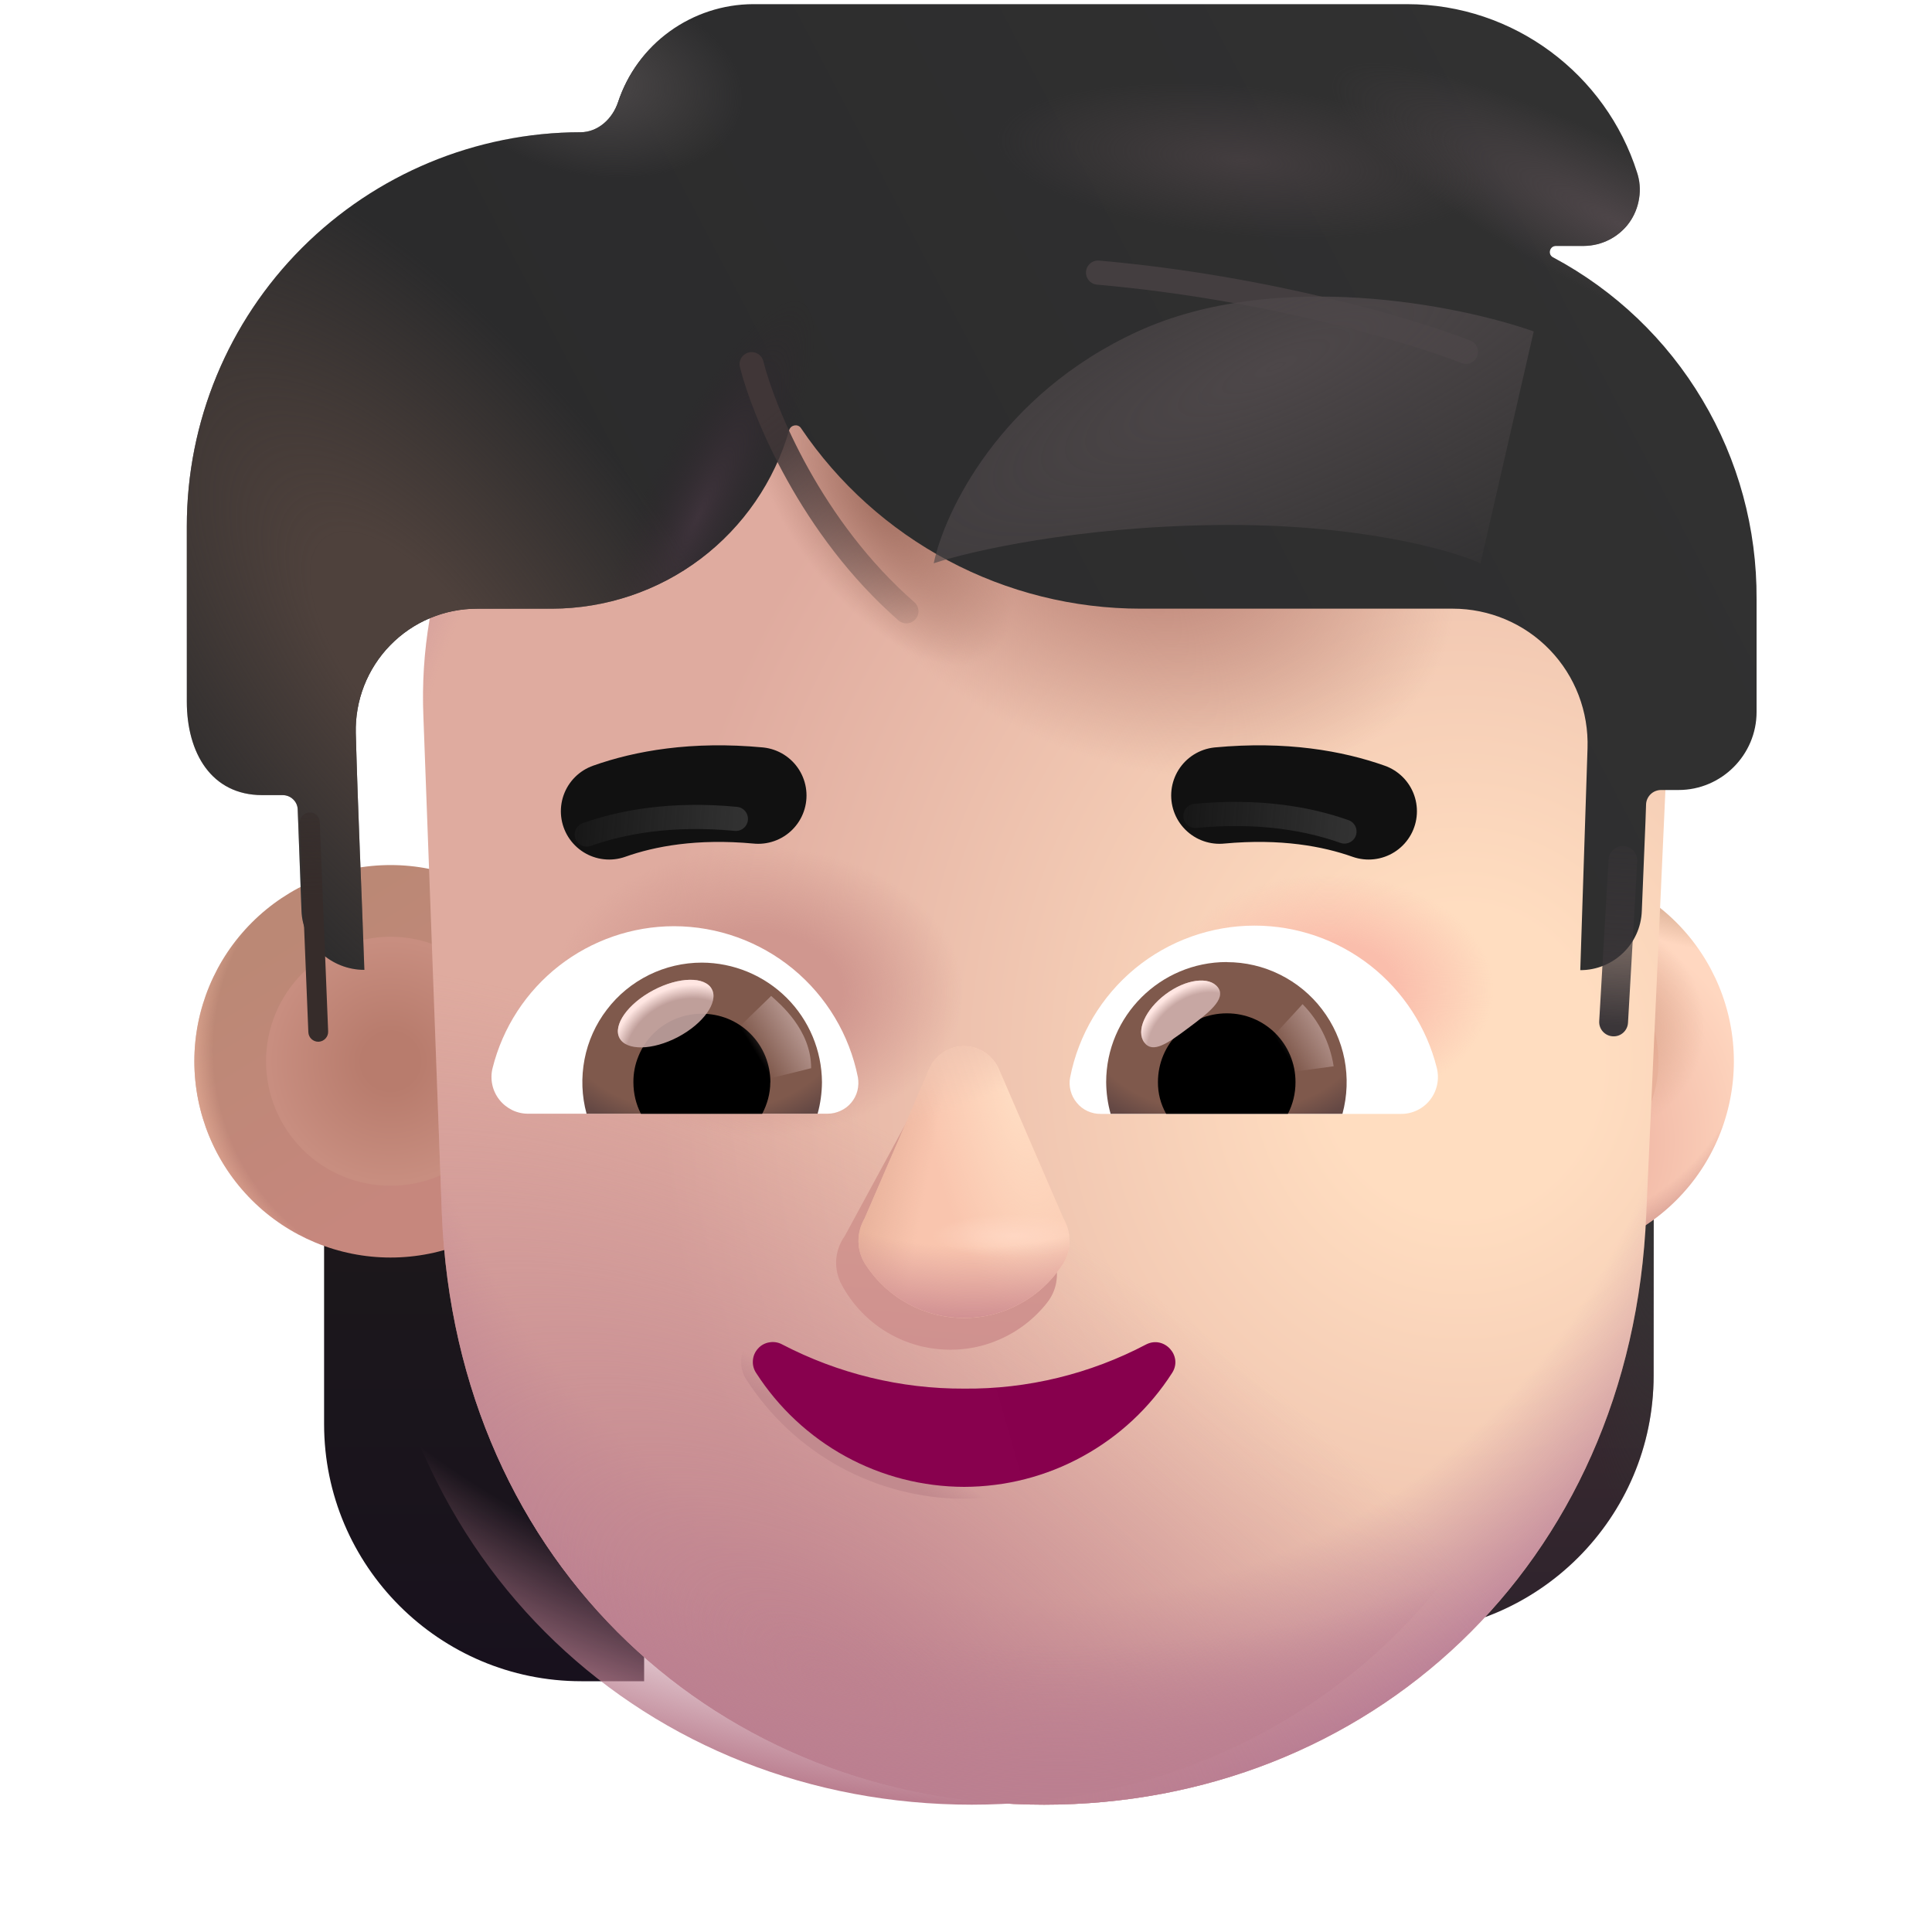 <svg width="20" height="20" viewBox="0 0 20 20" fill="none" xmlns="http://www.w3.org/2000/svg">
<g filter="url(#filter0_i_793_4758)">
<path d="M6.424 17.404H5.768C4.299 17.404 3.105 16.21 3.105 14.742V12.56H6.418V17.404H6.424Z" fill="url(#paint0_linear_793_4758)"/>
</g>
<g filter="url(#filter1_i_793_4758)">
<path d="M13.549 17.404H14.205C15.674 17.404 16.868 16.21 16.868 14.742V12.56H13.555V17.404H13.549Z" fill="url(#paint1_linear_793_4758)"/>
<path d="M13.549 17.404H14.205C15.674 17.404 16.868 16.21 16.868 14.742V12.56H13.555V17.404H13.549Z" fill="url(#paint2_radial_793_4758)"/>
</g>
<path d="M4.043 13.018C4.582 13.018 5.098 12.804 5.479 12.423C5.86 12.042 6.074 11.525 6.074 10.986C6.074 10.448 5.86 9.931 5.479 9.55C5.098 9.169 4.582 8.955 4.043 8.955C3.504 8.955 2.988 9.169 2.607 9.55C2.226 9.931 2.012 10.448 2.012 10.986C2.012 11.525 2.226 12.042 2.607 12.423C2.988 12.804 3.504 13.018 4.043 13.018Z" fill="url(#paint3_linear_793_4758)"/>
<path d="M4.043 13.018C4.582 13.018 5.098 12.804 5.479 12.423C5.86 12.042 6.074 11.525 6.074 10.986C6.074 10.448 5.86 9.931 5.479 9.55C5.098 9.169 4.582 8.955 4.043 8.955C3.504 8.955 2.988 9.169 2.607 9.55C2.226 9.931 2.012 10.448 2.012 10.986C2.012 11.525 2.226 12.042 2.607 12.423C2.988 12.804 3.504 13.018 4.043 13.018Z" fill="url(#paint4_radial_793_4758)"/>
<g filter="url(#filter2_f_793_4758)">
<path d="M4.043 12.275C4.385 12.275 4.713 12.139 4.954 11.897C5.196 11.656 5.332 11.328 5.332 10.986C5.332 10.644 5.196 10.316 4.954 10.075C4.713 9.833 4.385 9.697 4.043 9.697C3.701 9.697 3.373 9.833 3.131 10.075C2.89 10.317 2.754 10.644 2.754 10.986C2.754 11.328 2.89 11.656 3.131 11.898C3.373 12.14 3.701 12.275 4.043 12.275" fill="url(#paint5_radial_793_4758)"/>
</g>
<path d="M15.918 13.018C16.457 13.018 16.973 12.804 17.354 12.423C17.735 12.042 17.949 11.525 17.949 10.986C17.949 10.448 17.735 9.931 17.354 9.55C16.973 9.169 16.457 8.955 15.918 8.955C15.379 8.955 14.863 9.169 14.482 9.55C14.101 9.931 13.887 10.448 13.887 10.986C13.887 11.525 14.101 12.042 14.482 12.423C14.863 12.804 15.379 13.018 15.918 13.018Z" fill="url(#paint6_radial_793_4758)"/>
<path d="M15.918 13.018C16.457 13.018 16.973 12.804 17.354 12.423C17.735 12.042 17.949 11.525 17.949 10.986C17.949 10.448 17.735 9.931 17.354 9.55C16.973 9.169 16.457 8.955 15.918 8.955C15.379 8.955 14.863 9.169 14.482 9.55C14.101 9.931 13.887 10.448 13.887 10.986C13.887 11.525 14.101 12.042 14.482 12.423C14.863 12.804 15.379 13.018 15.918 13.018Z" fill="url(#paint7_radial_793_4758)"/>
<path d="M15.918 13.018C16.457 13.018 16.973 12.804 17.354 12.423C17.735 12.042 17.949 11.525 17.949 10.986C17.949 10.448 17.735 9.931 17.354 9.55C16.973 9.169 16.457 8.955 15.918 8.955C15.379 8.955 14.863 9.169 14.482 9.55C14.101 9.931 13.887 10.448 13.887 10.986C13.887 11.525 14.101 12.042 14.482 12.423C14.863 12.804 15.379 13.018 15.918 13.018Z" fill="url(#paint8_radial_793_4758)"/>
<path d="M15.918 13.018C16.457 13.018 16.973 12.804 17.354 12.423C17.735 12.042 17.949 11.525 17.949 10.986C17.949 10.448 17.735 9.931 17.354 9.55C16.973 9.169 16.457 8.955 15.918 8.955C15.379 8.955 14.863 9.169 14.482 9.55C14.101 9.931 13.887 10.448 13.887 10.986C13.887 11.525 14.101 12.042 14.482 12.423C14.863 12.804 15.379 13.018 15.918 13.018Z" fill="url(#paint9_radial_793_4758)"/>
<g filter="url(#filter3_f_793_4758)">
<path d="M15.918 12.236C16.25 12.236 16.567 12.105 16.802 11.87C17.036 11.636 17.168 11.318 17.168 10.986C17.168 10.655 17.036 10.337 16.802 10.102C16.567 9.868 16.25 9.736 15.918 9.736C15.586 9.736 15.268 9.868 15.034 10.102C14.8 10.337 14.668 10.655 14.668 10.986C14.668 11.318 14.8 11.636 15.034 11.87C15.268 12.105 15.586 12.236 15.918 12.236Z" fill="#E8B19A"/>
<path d="M15.918 12.236C16.25 12.236 16.567 12.105 16.802 11.87C17.036 11.636 17.168 11.318 17.168 10.986C17.168 10.655 17.036 10.337 16.802 10.102C16.567 9.868 16.25 9.736 15.918 9.736C15.586 9.736 15.268 9.868 15.034 10.102C14.8 10.337 14.668 10.655 14.668 10.986C14.668 11.318 14.8 11.636 15.034 11.87C15.268 12.105 15.586 12.236 15.918 12.236Z" fill="url(#paint10_radial_793_4758)"/>
</g>
<g filter="url(#filter4_ii_793_4758)">
<path d="M8.433 2.432C5.718 2.432 3.521 4.692 3.633 7.418L3.824 12.567C3.974 16.224 6.721 18.682 10.059 18.682C13.396 18.682 16.143 16.225 16.292 12.567L16.524 7.435C16.636 4.709 14.399 2.432 11.684 2.432H8.433Z" fill="url(#paint11_radial_793_4758)"/>
<path d="M8.433 2.432C5.718 2.432 3.521 4.692 3.633 7.418L3.824 12.567C3.974 16.224 6.721 18.682 10.059 18.682C13.396 18.682 16.143 16.225 16.292 12.567L16.524 7.435C16.636 4.709 14.399 2.432 11.684 2.432H8.433Z" fill="url(#paint12_radial_793_4758)"/>
<path d="M8.433 2.432C5.718 2.432 3.521 4.692 3.633 7.418L3.824 12.567C3.974 16.224 6.721 18.682 10.059 18.682C13.396 18.682 16.143 16.225 16.292 12.567L16.524 7.435C16.636 4.709 14.399 2.432 11.684 2.432H8.433Z" fill="url(#paint13_radial_793_4758)"/>
<path d="M8.433 2.432C5.718 2.432 3.521 4.692 3.633 7.418L3.824 12.567C3.974 16.224 6.721 18.682 10.059 18.682C13.396 18.682 16.143 16.225 16.292 12.567L16.524 7.435C16.636 4.709 14.399 2.432 11.684 2.432H8.433Z" fill="url(#paint14_radial_793_4758)"/>
<path d="M8.433 2.432C5.718 2.432 3.521 4.692 3.633 7.418L3.824 12.567C3.974 16.224 6.721 18.682 10.059 18.682C13.396 18.682 16.143 16.225 16.292 12.567L16.524 7.435C16.636 4.709 14.399 2.432 11.684 2.432H8.433Z" fill="url(#paint15_radial_793_4758)"/>
<path d="M8.433 2.432C5.718 2.432 3.521 4.692 3.633 7.418L3.824 12.567C3.974 16.224 6.721 18.682 10.059 18.682C13.396 18.682 16.143 16.225 16.292 12.567L16.524 7.435C16.636 4.709 14.399 2.432 11.684 2.432H8.433Z" fill="url(#paint16_radial_793_4758)"/>
<path d="M8.433 2.432C5.718 2.432 3.521 4.692 3.633 7.418L3.824 12.567C3.974 16.224 6.721 18.682 10.059 18.682C13.396 18.682 16.143 16.225 16.292 12.567L16.524 7.435C16.636 4.709 14.399 2.432 11.684 2.432H8.433Z" fill="url(#paint17_radial_793_4758)"/>
</g>
<path d="M8.433 2.432C5.718 2.432 3.521 4.692 3.633 7.418L3.824 12.567C3.974 16.224 6.721 18.682 10.059 18.682C13.396 18.682 16.143 16.225 16.292 12.567L16.524 7.435C16.636 4.709 14.399 2.432 11.684 2.432H8.433Z" fill="url(#paint18_radial_793_4758)"/>
<g filter="url(#filter5_i_793_4758)">
<path d="M6.056 8.698C6.424 8.567 6.937 8.473 7.599 8.535" stroke="#111111" stroke-miterlimit="10" stroke-linecap="round" stroke-linejoin="round"/>
</g>
<g filter="url(#filter6_f_793_4758)">
<path d="M6.074 8.639C6.443 8.508 6.955 8.414 7.618 8.477" stroke="url(#paint19_linear_793_4758)" stroke-width="0.25" stroke-miterlimit="10" stroke-linecap="round" stroke-linejoin="round"/>
</g>
<g filter="url(#filter7_i_793_4758)">
<path d="M13.918 8.698C13.549 8.567 13.037 8.473 12.374 8.535" stroke="#111111" stroke-miterlimit="10" stroke-linecap="round" stroke-linejoin="round"/>
</g>
<g filter="url(#filter8_f_793_4758)">
<path d="M13.918 8.608C13.549 8.477 13.037 8.383 12.374 8.446" stroke="url(#paint20_linear_793_4758)" stroke-width="0.25" stroke-miterlimit="10" stroke-linecap="round" stroke-linejoin="round"/>
</g>
<g filter="url(#filter9_f_793_4758)">
<path d="M7.789 14.24C7.758 14.193 7.743 14.137 7.748 14.081C7.752 14.025 7.775 13.972 7.813 13.93C7.851 13.889 7.902 13.861 7.957 13.851C8.012 13.842 8.07 13.851 8.119 13.878C8.694 14.177 9.333 14.333 9.982 14.33C10.63 14.336 11.27 14.18 11.844 13.878L11.845 13.877C12.074 13.762 12.312 14.023 12.174 14.24C11.938 14.607 11.614 14.91 11.231 15.12C10.848 15.329 10.418 15.44 9.982 15.44C9.545 15.44 9.115 15.329 8.732 15.12C8.349 14.91 8.025 14.607 7.789 14.24ZM7.789 14.24L7.828 14.215" stroke="url(#paint21_linear_793_4758)" stroke-width="0.15"/>
</g>
<path d="M9.981 14.375C9.325 14.378 8.678 14.22 8.096 13.917C8.056 13.895 8.009 13.888 7.964 13.896C7.919 13.903 7.877 13.926 7.847 13.96C7.816 13.994 7.797 14.037 7.794 14.083C7.79 14.129 7.802 14.174 7.827 14.212C8.059 14.573 8.378 14.871 8.754 15.077C9.13 15.283 9.552 15.391 9.981 15.392C10.41 15.391 10.832 15.283 11.208 15.076C11.584 14.87 11.903 14.573 12.134 14.212C12.247 14.037 12.053 13.823 11.866 13.917C11.285 14.223 10.637 14.381 9.981 14.375Z" fill="url(#paint22_linear_793_4758)"/>
<g filter="url(#filter10_ii_793_4758)">
<path d="M16.946 2.883C16.975 2.97 16.983 3.062 16.968 3.153C16.954 3.244 16.919 3.33 16.866 3.404C16.812 3.479 16.741 3.539 16.66 3.581C16.578 3.623 16.488 3.645 16.396 3.646H16.107C16.041 3.646 16.019 3.734 16.077 3.764C16.718 4.106 17.252 4.615 17.623 5.239C17.995 5.862 18.188 6.575 18.184 7.3V8.471C18.184 8.914 17.821 9.278 17.377 9.278H17.196C17.156 9.278 17.117 9.293 17.088 9.321C17.059 9.349 17.041 9.387 17.04 9.428L17.034 9.603L16.996 10.53C16.984 10.873 16.702 11.143 16.359 11.143L16.434 8.846C16.44 8.659 16.409 8.472 16.342 8.297C16.275 8.122 16.174 7.963 16.044 7.828C15.914 7.693 15.758 7.585 15.585 7.512C15.413 7.439 15.227 7.401 15.04 7.401H11.809C11.114 7.401 10.43 7.23 9.817 6.904C9.204 6.578 8.68 6.107 8.291 5.531C8.26 5.485 8.186 5.498 8.17 5.551C8.016 6.084 7.694 6.552 7.251 6.886C6.808 7.219 6.269 7.4 5.714 7.401H4.939C4.771 7.401 4.605 7.434 4.451 7.499C4.296 7.564 4.156 7.66 4.039 7.78C3.922 7.9 3.83 8.043 3.769 8.199C3.708 8.355 3.679 8.522 3.683 8.689C3.705 9.508 3.744 10.323 3.772 11.14C3.428 11.14 3.134 10.874 3.121 10.53L3.082 9.481C3.081 9.44 3.064 9.402 3.034 9.374C3.005 9.346 2.966 9.331 2.926 9.331H2.715C2.187 9.331 1.934 8.893 1.934 8.364V6.549C1.933 5.468 2.362 4.431 3.126 3.666C3.89 2.901 4.927 2.47 6.009 2.469C6.19 2.469 6.34 2.331 6.398 2.158C6.495 1.864 6.682 1.607 6.933 1.425C7.184 1.243 7.486 1.144 7.796 1.143H14.565C15.677 1.143 16.627 1.875 16.946 2.883Z" fill="url(#paint23_linear_793_4758)"/>
<path d="M16.946 2.883C16.975 2.97 16.983 3.062 16.968 3.153C16.954 3.244 16.919 3.33 16.866 3.404C16.812 3.479 16.741 3.539 16.66 3.581C16.578 3.623 16.488 3.645 16.396 3.646H16.107C16.041 3.646 16.019 3.734 16.077 3.764C16.718 4.106 17.252 4.615 17.623 5.239C17.995 5.862 18.188 6.575 18.184 7.3V8.471C18.184 8.914 17.821 9.278 17.377 9.278H17.196C17.156 9.278 17.117 9.293 17.088 9.321C17.059 9.349 17.041 9.387 17.04 9.428L17.034 9.603L16.996 10.53C16.984 10.873 16.702 11.143 16.359 11.143L16.434 8.846C16.44 8.659 16.409 8.472 16.342 8.297C16.275 8.122 16.174 7.963 16.044 7.828C15.914 7.693 15.758 7.585 15.585 7.512C15.413 7.439 15.227 7.401 15.04 7.401H11.809C11.114 7.401 10.43 7.23 9.817 6.904C9.204 6.578 8.68 6.107 8.291 5.531C8.26 5.485 8.186 5.498 8.17 5.551C8.016 6.084 7.694 6.552 7.251 6.886C6.808 7.219 6.269 7.4 5.714 7.401H4.939C4.771 7.401 4.605 7.434 4.451 7.499C4.296 7.564 4.156 7.66 4.039 7.78C3.922 7.9 3.83 8.043 3.769 8.199C3.708 8.355 3.679 8.522 3.683 8.689C3.705 9.508 3.744 10.323 3.772 11.14C3.428 11.14 3.134 10.874 3.121 10.53L3.082 9.481C3.081 9.44 3.064 9.402 3.034 9.374C3.005 9.346 2.966 9.331 2.926 9.331H2.715C2.187 9.331 1.934 8.893 1.934 8.364V6.549C1.933 5.468 2.362 4.431 3.126 3.666C3.89 2.901 4.927 2.47 6.009 2.469C6.19 2.469 6.34 2.331 6.398 2.158C6.495 1.864 6.682 1.607 6.933 1.425C7.184 1.243 7.486 1.144 7.796 1.143H14.565C15.677 1.143 16.627 1.875 16.946 2.883Z" fill="url(#paint24_radial_793_4758)"/>
<path d="M16.946 2.883C16.975 2.97 16.983 3.062 16.968 3.153C16.954 3.244 16.919 3.33 16.866 3.404C16.812 3.479 16.741 3.539 16.66 3.581C16.578 3.623 16.488 3.645 16.396 3.646H16.107C16.041 3.646 16.019 3.734 16.077 3.764C16.718 4.106 17.252 4.615 17.623 5.239C17.995 5.862 18.188 6.575 18.184 7.3V8.471C18.184 8.914 17.821 9.278 17.377 9.278H17.196C17.156 9.278 17.117 9.293 17.088 9.321C17.059 9.349 17.041 9.387 17.04 9.428L17.034 9.603L16.996 10.53C16.984 10.873 16.702 11.143 16.359 11.143L16.434 8.846C16.44 8.659 16.409 8.472 16.342 8.297C16.275 8.122 16.174 7.963 16.044 7.828C15.914 7.693 15.758 7.585 15.585 7.512C15.413 7.439 15.227 7.401 15.04 7.401H11.809C11.114 7.401 10.43 7.23 9.817 6.904C9.204 6.578 8.68 6.107 8.291 5.531C8.26 5.485 8.186 5.498 8.17 5.551C8.016 6.084 7.694 6.552 7.251 6.886C6.808 7.219 6.269 7.4 5.714 7.401H4.939C4.771 7.401 4.605 7.434 4.451 7.499C4.296 7.564 4.156 7.66 4.039 7.78C3.922 7.9 3.83 8.043 3.769 8.199C3.708 8.355 3.679 8.522 3.683 8.689C3.705 9.508 3.744 10.323 3.772 11.14C3.428 11.14 3.134 10.874 3.121 10.53L3.082 9.481C3.081 9.44 3.064 9.402 3.034 9.374C3.005 9.346 2.966 9.331 2.926 9.331H2.715C2.187 9.331 1.934 8.893 1.934 8.364V6.549C1.933 5.468 2.362 4.431 3.126 3.666C3.89 2.901 4.927 2.47 6.009 2.469C6.19 2.469 6.34 2.331 6.398 2.158C6.495 1.864 6.682 1.607 6.933 1.425C7.184 1.243 7.486 1.144 7.796 1.143H14.565C15.677 1.143 16.627 1.875 16.946 2.883Z" fill="url(#paint25_radial_793_4758)"/>
<path d="M16.946 2.883C16.975 2.97 16.983 3.062 16.968 3.153C16.954 3.244 16.919 3.33 16.866 3.404C16.812 3.479 16.741 3.539 16.66 3.581C16.578 3.623 16.488 3.645 16.396 3.646H16.107C16.041 3.646 16.019 3.734 16.077 3.764C16.718 4.106 17.252 4.615 17.623 5.239C17.995 5.862 18.188 6.575 18.184 7.3V8.471C18.184 8.914 17.821 9.278 17.377 9.278H17.196C17.156 9.278 17.117 9.293 17.088 9.321C17.059 9.349 17.041 9.387 17.04 9.428L17.034 9.603L16.996 10.53C16.984 10.873 16.702 11.143 16.359 11.143L16.434 8.846C16.44 8.659 16.409 8.472 16.342 8.297C16.275 8.122 16.174 7.963 16.044 7.828C15.914 7.693 15.758 7.585 15.585 7.512C15.413 7.439 15.227 7.401 15.04 7.401H11.809C11.114 7.401 10.43 7.23 9.817 6.904C9.204 6.578 8.68 6.107 8.291 5.531C8.26 5.485 8.186 5.498 8.17 5.551C8.016 6.084 7.694 6.552 7.251 6.886C6.808 7.219 6.269 7.4 5.714 7.401H4.939C4.771 7.401 4.605 7.434 4.451 7.499C4.296 7.564 4.156 7.66 4.039 7.78C3.922 7.9 3.83 8.043 3.769 8.199C3.708 8.355 3.679 8.522 3.683 8.689C3.705 9.508 3.744 10.323 3.772 11.14C3.428 11.14 3.134 10.874 3.121 10.53L3.082 9.481C3.081 9.44 3.064 9.402 3.034 9.374C3.005 9.346 2.966 9.331 2.926 9.331H2.715C2.187 9.331 1.934 8.893 1.934 8.364V6.549C1.933 5.468 2.362 4.431 3.126 3.666C3.89 2.901 4.927 2.47 6.009 2.469C6.19 2.469 6.34 2.331 6.398 2.158C6.495 1.864 6.682 1.607 6.933 1.425C7.184 1.243 7.486 1.144 7.796 1.143H14.565C15.677 1.143 16.627 1.875 16.946 2.883Z" fill="url(#paint26_radial_793_4758)"/>
<path d="M16.946 2.883C16.975 2.97 16.983 3.062 16.968 3.153C16.954 3.244 16.919 3.33 16.866 3.404C16.812 3.479 16.741 3.539 16.66 3.581C16.578 3.623 16.488 3.645 16.396 3.646H16.107C16.041 3.646 16.019 3.734 16.077 3.764C16.718 4.106 17.252 4.615 17.623 5.239C17.995 5.862 18.188 6.575 18.184 7.3V8.471C18.184 8.914 17.821 9.278 17.377 9.278H17.196C17.156 9.278 17.117 9.293 17.088 9.321C17.059 9.349 17.041 9.387 17.04 9.428L17.034 9.603L16.996 10.53C16.984 10.873 16.702 11.143 16.359 11.143L16.434 8.846C16.44 8.659 16.409 8.472 16.342 8.297C16.275 8.122 16.174 7.963 16.044 7.828C15.914 7.693 15.758 7.585 15.585 7.512C15.413 7.439 15.227 7.401 15.04 7.401H11.809C11.114 7.401 10.43 7.23 9.817 6.904C9.204 6.578 8.68 6.107 8.291 5.531C8.26 5.485 8.186 5.498 8.17 5.551C8.016 6.084 7.694 6.552 7.251 6.886C6.808 7.219 6.269 7.4 5.714 7.401H4.939C4.771 7.401 4.605 7.434 4.451 7.499C4.296 7.564 4.156 7.66 4.039 7.78C3.922 7.9 3.83 8.043 3.769 8.199C3.708 8.355 3.679 8.522 3.683 8.689C3.705 9.508 3.744 10.323 3.772 11.14C3.428 11.14 3.134 10.874 3.121 10.53L3.082 9.481C3.081 9.44 3.064 9.402 3.034 9.374C3.005 9.346 2.966 9.331 2.926 9.331H2.715C2.187 9.331 1.934 8.893 1.934 8.364V6.549C1.933 5.468 2.362 4.431 3.126 3.666C3.89 2.901 4.927 2.47 6.009 2.469C6.19 2.469 6.34 2.331 6.398 2.158C6.495 1.864 6.682 1.607 6.933 1.425C7.184 1.243 7.486 1.144 7.796 1.143H14.565C15.677 1.143 16.627 1.875 16.946 2.883Z" fill="url(#paint27_radial_793_4758)"/>
<path d="M16.946 2.883C16.975 2.97 16.983 3.062 16.968 3.153C16.954 3.244 16.919 3.33 16.866 3.404C16.812 3.479 16.741 3.539 16.66 3.581C16.578 3.623 16.488 3.645 16.396 3.646H16.107C16.041 3.646 16.019 3.734 16.077 3.764C16.718 4.106 17.252 4.615 17.623 5.239C17.995 5.862 18.188 6.575 18.184 7.3V8.471C18.184 8.914 17.821 9.278 17.377 9.278H17.196C17.156 9.278 17.117 9.293 17.088 9.321C17.059 9.349 17.041 9.387 17.04 9.428L17.034 9.603L16.996 10.53C16.984 10.873 16.702 11.143 16.359 11.143L16.434 8.846C16.44 8.659 16.409 8.472 16.342 8.297C16.275 8.122 16.174 7.963 16.044 7.828C15.914 7.693 15.758 7.585 15.585 7.512C15.413 7.439 15.227 7.401 15.04 7.401H11.809C11.114 7.401 10.43 7.23 9.817 6.904C9.204 6.578 8.68 6.107 8.291 5.531C8.26 5.485 8.186 5.498 8.17 5.551C8.016 6.084 7.694 6.552 7.251 6.886C6.808 7.219 6.269 7.4 5.714 7.401H4.939C4.771 7.401 4.605 7.434 4.451 7.499C4.296 7.564 4.156 7.66 4.039 7.78C3.922 7.9 3.83 8.043 3.769 8.199C3.708 8.355 3.679 8.522 3.683 8.689C3.705 9.508 3.744 10.323 3.772 11.14C3.428 11.14 3.134 10.874 3.121 10.53L3.082 9.481C3.081 9.44 3.064 9.402 3.034 9.374C3.005 9.346 2.966 9.331 2.926 9.331H2.715C2.187 9.331 1.934 8.893 1.934 8.364V6.549C1.933 5.468 2.362 4.431 3.126 3.666C3.89 2.901 4.927 2.47 6.009 2.469C6.19 2.469 6.34 2.331 6.398 2.158C6.495 1.864 6.682 1.607 6.933 1.425C7.184 1.243 7.486 1.144 7.796 1.143H14.565C15.677 1.143 16.627 1.875 16.946 2.883Z" fill="url(#paint28_radial_793_4758)"/>
</g>
<path d="M12.987 9.582C13.421 9.582 13.842 9.727 14.184 9.994C14.526 10.262 14.769 10.635 14.874 11.056C14.888 11.113 14.889 11.172 14.877 11.229C14.865 11.286 14.84 11.34 14.804 11.386C14.768 11.432 14.722 11.469 14.669 11.494C14.617 11.519 14.559 11.532 14.501 11.531H11.395C11.347 11.532 11.301 11.521 11.258 11.502C11.215 11.482 11.177 11.453 11.147 11.416C11.117 11.38 11.095 11.338 11.083 11.292C11.071 11.247 11.069 11.199 11.078 11.153C11.165 10.71 11.403 10.312 11.751 10.025C12.099 9.739 12.536 9.582 12.987 9.582Z" fill="white"/>
<path d="M12.7 9.96C12.891 9.96 13.079 10.004 13.25 10.089C13.421 10.174 13.571 10.297 13.686 10.449C13.802 10.601 13.881 10.777 13.918 10.965C13.954 11.152 13.947 11.345 13.897 11.53H11.497C11.467 11.423 11.452 11.313 11.451 11.202C11.451 10.518 12.011 9.959 12.699 9.959" fill="url(#paint29_radial_793_4758)"/>
<path d="M11.987 11.202C11.987 10.806 12.304 10.49 12.7 10.49C13.095 10.49 13.411 10.806 13.411 11.202C13.411 11.321 13.383 11.433 13.332 11.53H12.072C12.015 11.43 11.986 11.317 11.987 11.202Z" fill="black"/>
<g filter="url(#filter11_f_793_4758)">
<path d="M12.608 10.222C12.697 10.341 12.512 10.485 12.301 10.642C12.09 10.8 11.934 10.91 11.846 10.792C11.757 10.674 11.856 10.45 12.067 10.292C12.277 10.135 12.519 10.104 12.608 10.222Z" fill="#C7A7A3"/>
<path d="M12.608 10.222C12.697 10.341 12.512 10.485 12.301 10.642C12.09 10.8 11.934 10.91 11.846 10.792C11.757 10.674 11.856 10.45 12.067 10.292C12.277 10.135 12.519 10.104 12.608 10.222Z" fill="url(#paint30_radial_793_4758)"/>
</g>
<g filter="url(#filter12_f_793_4758)">
<path d="M13.806 11.038C13.768 10.795 13.656 10.57 13.484 10.395L13.121 10.791L13.285 11.109L13.806 11.038Z" fill="url(#paint31_linear_793_4758)"/>
</g>
<path d="M6.979 9.588C6.546 9.588 6.127 9.733 5.786 9.999C5.446 10.265 5.204 10.637 5.099 11.057C5.085 11.113 5.084 11.172 5.096 11.228C5.108 11.285 5.133 11.338 5.169 11.384C5.205 11.43 5.251 11.466 5.303 11.492C5.355 11.517 5.413 11.53 5.471 11.529H8.566C8.612 11.529 8.659 11.519 8.701 11.499C8.744 11.48 8.782 11.451 8.812 11.415C8.842 11.379 8.864 11.337 8.876 11.291C8.887 11.246 8.889 11.198 8.881 11.152C8.793 10.712 8.556 10.316 8.209 10.03C7.862 9.745 7.428 9.589 6.979 9.588Z" fill="white"/>
<path d="M7.265 9.965C7.075 9.965 6.887 10.009 6.717 10.093C6.546 10.178 6.397 10.3 6.282 10.452C6.166 10.603 6.087 10.779 6.051 10.966C6.015 11.153 6.022 11.346 6.072 11.529H8.464C8.493 11.423 8.508 11.313 8.509 11.203C8.507 10.874 8.375 10.56 8.142 10.328C7.909 10.097 7.594 9.966 7.265 9.965" fill="url(#paint32_radial_793_4758)"/>
<path d="M7.975 11.204C7.975 11.11 7.957 11.018 7.922 10.932C7.886 10.845 7.834 10.767 7.768 10.701C7.702 10.635 7.624 10.583 7.537 10.547C7.451 10.512 7.359 10.494 7.265 10.494C7.172 10.494 7.08 10.512 6.994 10.547C6.907 10.583 6.829 10.635 6.763 10.701C6.697 10.767 6.645 10.845 6.61 10.932C6.574 11.018 6.556 11.11 6.557 11.204C6.557 11.322 6.585 11.434 6.635 11.53H7.89C7.941 11.434 7.974 11.322 7.974 11.204" fill="black"/>
<g filter="url(#filter13_f_793_4758)">
<path d="M8.397 11.058C8.397 10.658 8.072 10.391 7.983 10.31L7.583 10.698L7.829 11.199L8.397 11.058Z" fill="url(#paint33_linear_793_4758)"/>
</g>
<g filter="url(#filter14_f_793_4758)">
<path d="M7.019 10.735C7.283 10.595 7.44 10.373 7.369 10.24C7.298 10.106 7.027 10.111 6.763 10.251C6.499 10.391 6.343 10.612 6.413 10.746C6.484 10.879 6.755 10.874 7.019 10.735Z" fill="#C7A7A3" fill-opacity="0.9"/>
<path d="M7.019 10.735C7.283 10.595 7.44 10.373 7.369 10.24C7.298 10.106 7.027 10.111 6.763 10.251C6.499 10.391 6.343 10.612 6.413 10.746C6.484 10.879 6.755 10.874 7.019 10.735Z" fill="url(#paint34_radial_793_4758)"/>
</g>
<g filter="url(#filter15_f_793_4758)">
<path d="M10.895 12.987C10.934 13.068 10.949 13.158 10.938 13.248C10.928 13.337 10.892 13.421 10.835 13.491C10.704 13.656 10.534 13.786 10.34 13.869C10.146 13.953 9.934 13.986 9.724 13.967C9.513 13.949 9.311 13.878 9.135 13.762C8.959 13.646 8.814 13.487 8.714 13.301C8.671 13.223 8.651 13.133 8.656 13.044C8.662 12.954 8.693 12.868 8.745 12.795L9.587 11.243C9.625 11.172 9.683 11.114 9.754 11.076C9.825 11.038 9.906 11.022 9.986 11.029C10.066 11.036 10.143 11.067 10.206 11.117C10.269 11.167 10.316 11.234 10.341 11.311L10.895 12.987Z" fill="url(#paint35_linear_793_4758)"/>
</g>
<g filter="url(#filter16_f_793_4758)">
<path d="M11.009 12.613C11.052 12.687 11.074 12.771 11.072 12.857C11.069 12.943 11.043 13.026 10.995 13.097C10.884 13.265 10.733 13.403 10.556 13.498C10.379 13.594 10.181 13.644 9.979 13.644C9.778 13.644 9.58 13.594 9.402 13.498C9.225 13.403 9.074 13.265 8.964 13.097C8.916 13.026 8.889 12.942 8.887 12.857C8.885 12.771 8.907 12.687 8.95 12.613L9.618 11.067C9.649 10.997 9.699 10.937 9.763 10.895C9.827 10.852 9.902 10.83 9.979 10.83C10.056 10.83 10.131 10.852 10.195 10.895C10.259 10.937 10.31 10.997 10.341 11.067L11.009 12.613Z" fill="#F9C5AE"/>
<path d="M11.009 12.613C11.052 12.687 11.074 12.771 11.072 12.857C11.069 12.943 11.043 13.026 10.995 13.097C10.884 13.265 10.733 13.403 10.556 13.498C10.379 13.594 10.181 13.644 9.979 13.644C9.778 13.644 9.58 13.594 9.402 13.498C9.225 13.403 9.074 13.265 8.964 13.097C8.916 13.026 8.889 12.942 8.887 12.857C8.885 12.771 8.907 12.687 8.95 12.613L9.618 11.067C9.649 10.997 9.699 10.937 9.763 10.895C9.827 10.852 9.902 10.83 9.979 10.83C10.056 10.83 10.131 10.852 10.195 10.895C10.259 10.937 10.31 10.997 10.341 11.067L11.009 12.613Z" fill="url(#paint36_radial_793_4758)"/>
<path d="M11.009 12.613C11.052 12.687 11.074 12.771 11.072 12.857C11.069 12.943 11.043 13.026 10.995 13.097C10.884 13.265 10.733 13.403 10.556 13.498C10.379 13.594 10.181 13.644 9.979 13.644C9.778 13.644 9.58 13.594 9.402 13.498C9.225 13.403 9.074 13.265 8.964 13.097C8.916 13.026 8.889 12.942 8.887 12.857C8.885 12.771 8.907 12.687 8.95 12.613L9.618 11.067C9.649 10.997 9.699 10.937 9.763 10.895C9.827 10.852 9.902 10.83 9.979 10.83C10.056 10.83 10.131 10.852 10.195 10.895C10.259 10.937 10.31 10.997 10.341 11.067L11.009 12.613Z" fill="url(#paint37_radial_793_4758)"/>
<path d="M11.009 12.613C11.052 12.687 11.074 12.771 11.072 12.857C11.069 12.943 11.043 13.026 10.995 13.097C10.884 13.265 10.733 13.403 10.556 13.498C10.379 13.594 10.181 13.644 9.979 13.644C9.778 13.644 9.58 13.594 9.402 13.498C9.225 13.403 9.074 13.265 8.964 13.097C8.916 13.026 8.889 12.942 8.887 12.857C8.885 12.771 8.907 12.687 8.95 12.613L9.618 11.067C9.649 10.997 9.699 10.937 9.763 10.895C9.827 10.852 9.902 10.83 9.979 10.83C10.056 10.83 10.131 10.852 10.195 10.895C10.259 10.937 10.31 10.997 10.341 11.067L11.009 12.613Z" fill="url(#paint38_linear_793_4758)"/>
<path d="M11.009 12.613C11.052 12.687 11.074 12.771 11.072 12.857C11.069 12.943 11.043 13.026 10.995 13.097C10.884 13.265 10.733 13.403 10.556 13.498C10.379 13.594 10.181 13.644 9.979 13.644C9.778 13.644 9.58 13.594 9.402 13.498C9.225 13.403 9.074 13.265 8.964 13.097C8.916 13.026 8.889 12.942 8.887 12.857C8.885 12.771 8.907 12.687 8.95 12.613L9.618 11.067C9.649 10.997 9.699 10.937 9.763 10.895C9.827 10.852 9.902 10.83 9.979 10.83C10.056 10.83 10.131 10.852 10.195 10.895C10.259 10.937 10.31 10.997 10.341 11.067L11.009 12.613Z" fill="url(#paint39_radial_793_4758)"/>
<path d="M11.009 12.613C11.052 12.687 11.074 12.771 11.072 12.857C11.069 12.943 11.043 13.026 10.995 13.097C10.884 13.265 10.733 13.403 10.556 13.498C10.379 13.594 10.181 13.644 9.979 13.644C9.778 13.644 9.58 13.594 9.402 13.498C9.225 13.403 9.074 13.265 8.964 13.097C8.916 13.026 8.889 12.942 8.887 12.857C8.885 12.771 8.907 12.687 8.95 12.613L9.618 11.067C9.649 10.997 9.699 10.937 9.763 10.895C9.827 10.852 9.902 10.83 9.979 10.83C10.056 10.83 10.131 10.852 10.195 10.895C10.259 10.937 10.31 10.997 10.341 11.067L11.009 12.613Z" fill="url(#paint40_linear_793_4758)"/>
</g>
<g filter="url(#filter17_f_793_4758)">
<path d="M15.175 3.642C14.648 3.434 13.148 2.979 11.367 2.822" stroke="#443E40" stroke-width="0.25" stroke-linecap="round"/>
</g>
<g filter="url(#filter18_f_793_4758)">
<path d="M7.781 3.77C7.905 4.265 8.399 5.469 9.383 6.328" stroke="url(#paint41_linear_793_4758)" stroke-width="0.25" stroke-linecap="round"/>
</g>
<g filter="url(#filter19_f_793_4758)">
<path d="M11.78 3.43C10.353 4.082 9.776 5.302 9.666 5.831C10.04 5.706 11.15 5.452 12.595 5.435C14.04 5.417 15.018 5.691 15.326 5.831L15.877 3.431C15.106 3.158 13.208 2.778 11.78 3.43Z" fill="url(#paint42_radial_793_4758)"/>
</g>
<g filter="url(#filter20_f_793_4758)">
<path d="M16.809 8.759L16.809 8.759C16.727 8.754 16.656 8.816 16.652 8.899L16.555 10.571C16.55 10.653 16.613 10.723 16.695 10.728L16.696 10.728C16.778 10.733 16.848 10.67 16.853 10.588L16.949 8.916C16.954 8.834 16.891 8.763 16.809 8.759Z" fill="url(#paint43_linear_793_4758)"/>
</g>
<g filter="url(#filter21_f_793_4758)">
<path d="M3.104 8.518C3.102 8.461 3.146 8.413 3.203 8.41C3.26 8.408 3.308 8.452 3.31 8.509L3.397 10.676C3.4 10.733 3.355 10.781 3.299 10.784C3.242 10.786 3.194 10.742 3.192 10.685L3.104 8.518Z" fill="url(#paint44_linear_793_4758)"/>
</g>
<defs>
<filter id="filter0_i_793_4758" x="3.105" y="12.56" width="3.568" height="4.844" filterUnits="userSpaceOnUse" color-interpolation-filters="sRGB">
<feFlood flood-opacity="0" result="BackgroundImageFix"/>
<feBlend mode="normal" in="SourceGraphic" in2="BackgroundImageFix" result="shape"/>
<feColorMatrix in="SourceAlpha" type="matrix" values="0 0 0 0 0 0 0 0 0 0 0 0 0 0 0 0 0 0 127 0" result="hardAlpha"/>
<feOffset dx="0.25"/>
<feGaussianBlur stdDeviation="0.3"/>
<feComposite in2="hardAlpha" operator="arithmetic" k2="-1" k3="1"/>
<feColorMatrix type="matrix" values="0 0 0 0 0.329 0 0 0 0 0.271 0 0 0 0 0.251 0 0 0 1 0"/>
<feBlend mode="normal" in2="shape" result="effect1_innerShadow_793_4758"/>
</filter>
<filter id="filter1_i_793_4758" x="13.549" y="12.06" width="3.568" height="5.344" filterUnits="userSpaceOnUse" color-interpolation-filters="sRGB">
<feFlood flood-opacity="0" result="BackgroundImageFix"/>
<feBlend mode="normal" in="SourceGraphic" in2="BackgroundImageFix" result="shape"/>
<feColorMatrix in="SourceAlpha" type="matrix" values="0 0 0 0 0 0 0 0 0 0 0 0 0 0 0 0 0 0 127 0" result="hardAlpha"/>
<feOffset dx="0.25" dy="-0.5"/>
<feGaussianBlur stdDeviation="0.375"/>
<feComposite in2="hardAlpha" operator="arithmetic" k2="-1" k3="1"/>
<feColorMatrix type="matrix" values="0 0 0 0 0.169 0 0 0 0 0.078 0 0 0 0 0.212 0 0 0 1 0"/>
<feBlend mode="normal" in2="shape" result="effect1_innerShadow_793_4758"/>
</filter>
<filter id="filter2_f_793_4758" x="2.504" y="9.447" width="3.078" height="3.078" filterUnits="userSpaceOnUse" color-interpolation-filters="sRGB">
<feFlood flood-opacity="0" result="BackgroundImageFix"/>
<feBlend mode="normal" in="SourceGraphic" in2="BackgroundImageFix" result="shape"/>
<feGaussianBlur stdDeviation="0.125" result="effect1_foregroundBlur_793_4758"/>
</filter>
<filter id="filter3_f_793_4758" x="14.418" y="9.486" width="3" height="3" filterUnits="userSpaceOnUse" color-interpolation-filters="sRGB">
<feFlood flood-opacity="0" result="BackgroundImageFix"/>
<feBlend mode="normal" in="SourceGraphic" in2="BackgroundImageFix" result="shape"/>
<feGaussianBlur stdDeviation="0.125" result="effect1_foregroundBlur_793_4758"/>
</filter>
<filter id="filter4_ii_793_4758" x="3.129" y="2.432" width="14.648" height="16.25" filterUnits="userSpaceOnUse" color-interpolation-filters="sRGB">
<feFlood flood-opacity="0" result="BackgroundImageFix"/>
<feBlend mode="normal" in="SourceGraphic" in2="BackgroundImageFix" result="shape"/>
<feColorMatrix in="SourceAlpha" type="matrix" values="0 0 0 0 0 0 0 0 0 0 0 0 0 0 0 0 0 0 127 0" result="hardAlpha"/>
<feOffset dx="1.25"/>
<feGaussianBlur stdDeviation="0.75"/>
<feComposite in2="hardAlpha" operator="arithmetic" k2="-1" k3="1"/>
<feColorMatrix type="matrix" values="0 0 0 0 0.875 0 0 0 0 0.651 0 0 0 0 0.576 0 0 0 1 0"/>
<feBlend mode="normal" in2="shape" result="effect1_innerShadow_793_4758"/>
<feColorMatrix in="SourceAlpha" type="matrix" values="0 0 0 0 0 0 0 0 0 0 0 0 0 0 0 0 0 0 127 0" result="hardAlpha"/>
<feOffset dx="-0.5"/>
<feGaussianBlur stdDeviation="1"/>
<feComposite in2="hardAlpha" operator="arithmetic" k2="-1" k3="1"/>
<feColorMatrix type="matrix" values="0 0 0 0 1 0 0 0 0 0.843 0 0 0 0 0.733 0 0 0 1 0"/>
<feBlend mode="normal" in2="effect1_innerShadow_793_4758" result="effect2_innerShadow_793_4758"/>
</filter>
<filter id="filter5_i_793_4758" x="5.556" y="7.716" width="2.794" height="1.482" filterUnits="userSpaceOnUse" color-interpolation-filters="sRGB">
<feFlood flood-opacity="0" result="BackgroundImageFix"/>
<feBlend mode="normal" in="SourceGraphic" in2="BackgroundImageFix" result="shape"/>
<feColorMatrix in="SourceAlpha" type="matrix" values="0 0 0 0 0 0 0 0 0 0 0 0 0 0 0 0 0 0 127 0" result="hardAlpha"/>
<feOffset dx="0.25" dy="-0.3"/>
<feGaussianBlur stdDeviation="0.15"/>
<feComposite in2="hardAlpha" operator="arithmetic" k2="-1" k3="1"/>
<feColorMatrix type="matrix" values="0 0 0 0 0.161 0 0 0 0 0.118 0 0 0 0 0.118 0 0 0 1 0"/>
<feBlend mode="normal" in2="shape" result="effect1_innerShadow_793_4758"/>
</filter>
<filter id="filter6_f_793_4758" x="5.699" y="8.082" width="2.294" height="0.932" filterUnits="userSpaceOnUse" color-interpolation-filters="sRGB">
<feFlood flood-opacity="0" result="BackgroundImageFix"/>
<feBlend mode="normal" in="SourceGraphic" in2="BackgroundImageFix" result="shape"/>
<feGaussianBlur stdDeviation="0.125" result="effect1_foregroundBlur_793_4758"/>
</filter>
<filter id="filter7_i_793_4758" x="11.874" y="7.716" width="2.794" height="1.482" filterUnits="userSpaceOnUse" color-interpolation-filters="sRGB">
<feFlood flood-opacity="0" result="BackgroundImageFix"/>
<feBlend mode="normal" in="SourceGraphic" in2="BackgroundImageFix" result="shape"/>
<feColorMatrix in="SourceAlpha" type="matrix" values="0 0 0 0 0 0 0 0 0 0 0 0 0 0 0 0 0 0 127 0" result="hardAlpha"/>
<feOffset dx="0.25" dy="-0.3"/>
<feGaussianBlur stdDeviation="0.15"/>
<feComposite in2="hardAlpha" operator="arithmetic" k2="-1" k3="1"/>
<feColorMatrix type="matrix" values="0 0 0 0 0.161 0 0 0 0 0.118 0 0 0 0 0.118 0 0 0 1 0"/>
<feBlend mode="normal" in2="shape" result="effect1_innerShadow_793_4758"/>
</filter>
<filter id="filter8_f_793_4758" x="11.999" y="8.051" width="2.294" height="0.932" filterUnits="userSpaceOnUse" color-interpolation-filters="sRGB">
<feFlood flood-opacity="0" result="BackgroundImageFix"/>
<feBlend mode="normal" in="SourceGraphic" in2="BackgroundImageFix" result="shape"/>
<feGaussianBlur stdDeviation="0.125" result="effect1_foregroundBlur_793_4758"/>
</filter>
<filter id="filter9_f_793_4758" x="7.572" y="13.673" width="4.818" height="1.942" filterUnits="userSpaceOnUse" color-interpolation-filters="sRGB">
<feFlood flood-opacity="0" result="BackgroundImageFix"/>
<feBlend mode="normal" in="SourceGraphic" in2="BackgroundImageFix" result="shape"/>
<feGaussianBlur stdDeviation="0.05" result="effect1_foregroundBlur_793_4758"/>
</filter>
<filter id="filter10_ii_793_4758" x="1.934" y="0.393" width="16.25" height="10.75" filterUnits="userSpaceOnUse" color-interpolation-filters="sRGB">
<feFlood flood-opacity="0" result="BackgroundImageFix"/>
<feBlend mode="normal" in="SourceGraphic" in2="BackgroundImageFix" result="shape"/>
<feColorMatrix in="SourceAlpha" type="matrix" values="0 0 0 0 0 0 0 0 0 0 0 0 0 0 0 0 0 0 127 0" result="hardAlpha"/>
<feOffset dy="-0.75"/>
<feGaussianBlur stdDeviation="0.625"/>
<feComposite in2="hardAlpha" operator="arithmetic" k2="-1" k3="1"/>
<feColorMatrix type="matrix" values="0 0 0 0 0.102 0 0 0 0 0.043 0 0 0 0 0.102 0 0 0 1 0"/>
<feBlend mode="normal" in2="shape" result="effect1_innerShadow_793_4758"/>
<feColorMatrix in="SourceAlpha" type="matrix" values="0 0 0 0 0 0 0 0 0 0 0 0 0 0 0 0 0 0 127 0" result="hardAlpha"/>
<feOffset dy="-0.35"/>
<feGaussianBlur stdDeviation="0.5"/>
<feComposite in2="hardAlpha" operator="arithmetic" k2="-1" k3="1"/>
<feColorMatrix type="matrix" values="0 0 0 0 0.094 0 0 0 0 0.035 0 0 0 0 0.055 0 0 0 1 0"/>
<feBlend mode="normal" in2="effect1_innerShadow_793_4758" result="effect2_innerShadow_793_4758"/>
</filter>
<filter id="filter11_f_793_4758" x="11.713" y="10.05" width="1.017" height="0.891" filterUnits="userSpaceOnUse" color-interpolation-filters="sRGB">
<feFlood flood-opacity="0" result="BackgroundImageFix"/>
<feBlend mode="normal" in="SourceGraphic" in2="BackgroundImageFix" result="shape"/>
<feGaussianBlur stdDeviation="0.05" result="effect1_foregroundBlur_793_4758"/>
</filter>
<filter id="filter12_f_793_4758" x="12.921" y="10.194" width="1.085" height="1.115" filterUnits="userSpaceOnUse" color-interpolation-filters="sRGB">
<feFlood flood-opacity="0" result="BackgroundImageFix"/>
<feBlend mode="normal" in="SourceGraphic" in2="BackgroundImageFix" result="shape"/>
<feGaussianBlur stdDeviation="0.1" result="effect1_foregroundBlur_793_4758"/>
</filter>
<filter id="filter13_f_793_4758" x="7.383" y="10.111" width="1.213" height="1.289" filterUnits="userSpaceOnUse" color-interpolation-filters="sRGB">
<feFlood flood-opacity="0" result="BackgroundImageFix"/>
<feBlend mode="normal" in="SourceGraphic" in2="BackgroundImageFix" result="shape"/>
<feGaussianBlur stdDeviation="0.1" result="effect1_foregroundBlur_793_4758"/>
</filter>
<filter id="filter14_f_793_4758" x="6.296" y="10.043" width="1.189" height="0.901" filterUnits="userSpaceOnUse" color-interpolation-filters="sRGB">
<feFlood flood-opacity="0" result="BackgroundImageFix"/>
<feBlend mode="normal" in="SourceGraphic" in2="BackgroundImageFix" result="shape"/>
<feGaussianBlur stdDeviation="0.05" result="effect1_foregroundBlur_793_4758"/>
</filter>
<filter id="filter15_f_793_4758" x="8.055" y="10.427" width="3.486" height="4.145" filterUnits="userSpaceOnUse" color-interpolation-filters="sRGB">
<feFlood flood-opacity="0" result="BackgroundImageFix"/>
<feBlend mode="normal" in="SourceGraphic" in2="BackgroundImageFix" result="shape"/>
<feGaussianBlur stdDeviation="0.3" result="effect1_foregroundBlur_793_4758"/>
</filter>
<filter id="filter16_f_793_4758" x="8.687" y="10.63" width="2.586" height="3.214" filterUnits="userSpaceOnUse" color-interpolation-filters="sRGB">
<feFlood flood-opacity="0" result="BackgroundImageFix"/>
<feBlend mode="normal" in="SourceGraphic" in2="BackgroundImageFix" result="shape"/>
<feGaussianBlur stdDeviation="0.1" result="effect1_foregroundBlur_793_4758"/>
</filter>
<filter id="filter17_f_793_4758" x="10.642" y="2.097" width="5.259" height="2.27" filterUnits="userSpaceOnUse" color-interpolation-filters="sRGB">
<feFlood flood-opacity="0" result="BackgroundImageFix"/>
<feBlend mode="normal" in="SourceGraphic" in2="BackgroundImageFix" result="shape"/>
<feGaussianBlur stdDeviation="0.3" result="effect1_foregroundBlur_793_4758"/>
</filter>
<filter id="filter18_f_793_4758" x="7.256" y="3.245" width="2.652" height="3.609" filterUnits="userSpaceOnUse" color-interpolation-filters="sRGB">
<feFlood flood-opacity="0" result="BackgroundImageFix"/>
<feBlend mode="normal" in="SourceGraphic" in2="BackgroundImageFix" result="shape"/>
<feGaussianBlur stdDeviation="0.2" result="effect1_foregroundBlur_793_4758"/>
</filter>
<filter id="filter19_f_793_4758" x="8.166" y="1.57" width="9.211" height="5.76" filterUnits="userSpaceOnUse" color-interpolation-filters="sRGB">
<feFlood flood-opacity="0" result="BackgroundImageFix"/>
<feBlend mode="normal" in="SourceGraphic" in2="BackgroundImageFix" result="shape"/>
<feGaussianBlur stdDeviation="0.75" result="effect1_foregroundBlur_793_4758"/>
</filter>
<filter id="filter20_f_793_4758" x="16.305" y="8.508" width="0.895" height="2.471" filterUnits="userSpaceOnUse" color-interpolation-filters="sRGB">
<feFlood flood-opacity="0" result="BackgroundImageFix"/>
<feBlend mode="normal" in="SourceGraphic" in2="BackgroundImageFix" result="shape"/>
<feGaussianBlur stdDeviation="0.125" result="effect1_foregroundBlur_793_4758"/>
</filter>
<filter id="filter21_f_793_4758" x="2.854" y="8.16" width="0.793" height="2.873" filterUnits="userSpaceOnUse" color-interpolation-filters="sRGB">
<feFlood flood-opacity="0" result="BackgroundImageFix"/>
<feBlend mode="normal" in="SourceGraphic" in2="BackgroundImageFix" result="shape"/>
<feGaussianBlur stdDeviation="0.125" result="effect1_foregroundBlur_793_4758"/>
</filter>
<linearGradient id="paint0_linear_793_4758" x1="4.765" y1="12.56" x2="4.765" y2="17.404" gradientUnits="userSpaceOnUse">
<stop stop-color="#1C181B"/>
<stop offset="1" stop-color="#18111D"/>
</linearGradient>
<linearGradient id="paint1_linear_793_4758" x1="15.208" y1="12.314" x2="15.208" y2="17.404" gradientUnits="userSpaceOnUse">
<stop stop-color="#422F33"/>
<stop offset="1" stop-color="#2E232C"/>
</linearGradient>
<radialGradient id="paint2_radial_793_4758" cx="0" cy="0" r="1" gradientUnits="userSpaceOnUse" gradientTransform="translate(16.868 13.114) rotate(90) scale(3.438 0.852)">
<stop stop-color="#333233"/>
<stop offset="1" stop-color="#333233" stop-opacity="0"/>
</radialGradient>
<linearGradient id="paint3_linear_793_4758" x1="2.5" y1="9.971" x2="4.043" y2="12.451" gradientUnits="userSpaceOnUse">
<stop stop-color="#BB8875"/>
<stop offset="1" stop-color="#C6877D"/>
</linearGradient>
<radialGradient id="paint4_radial_793_4758" cx="0" cy="0" r="1" gradientUnits="userSpaceOnUse" gradientTransform="translate(4.61 10.87) rotate(177.563) scale(2.756 2.776)">
<stop offset="0.871" stop-color="#EAB19A" stop-opacity="0"/>
<stop offset="1" stop-color="#EAB19A"/>
</radialGradient>
<radialGradient id="paint5_radial_793_4758" cx="0" cy="0" r="1" gradientUnits="userSpaceOnUse" gradientTransform="translate(4.043 10.986) rotate(143.843) scale(1.258)">
<stop offset="0.233" stop-color="#B87C6D"/>
<stop offset="1" stop-color="#C88E80"/>
</radialGradient>
<radialGradient id="paint6_radial_793_4758" cx="0" cy="0" r="1" gradientUnits="userSpaceOnUse" gradientTransform="translate(15.781 11.904) rotate(-43.409) scale(2.984 2.793)">
<stop offset="0.417" stop-color="#F2BBA8"/>
<stop offset="0.862" stop-color="#FFD7C0"/>
</radialGradient>
<radialGradient id="paint7_radial_793_4758" cx="0" cy="0" r="1" gradientUnits="userSpaceOnUse" gradientTransform="translate(15.918 10.498) rotate(90) scale(2.52)">
<stop offset="0.881" stop-color="#D59D93" stop-opacity="0"/>
<stop offset="1" stop-color="#D59D93"/>
</radialGradient>
<radialGradient id="paint8_radial_793_4758" cx="0" cy="0" r="1" gradientUnits="userSpaceOnUse" gradientTransform="translate(16.445 10.616) rotate(97.852) scale(1.144 1.206)">
<stop offset="0.256" stop-color="#D9A48B"/>
<stop offset="1" stop-color="#D9A48B" stop-opacity="0"/>
</radialGradient>
<radialGradient id="paint9_radial_793_4758" cx="0" cy="0" r="1" gradientUnits="userSpaceOnUse" gradientTransform="translate(17.197 9.092) rotate(107.435) scale(0.619 1.902)">
<stop stop-color="#C3977A"/>
<stop offset="1" stop-color="#C3977A" stop-opacity="0"/>
</radialGradient>
<radialGradient id="paint10_radial_793_4758" cx="0" cy="0" r="1" gradientUnits="userSpaceOnUse" gradientTransform="translate(16.23 10.254) rotate(91.254) scale(1.338 1.156)">
<stop offset="0.564" stop-color="#DBA084"/>
<stop offset="1" stop-color="#DBA084" stop-opacity="0"/>
</radialGradient>
<radialGradient id="paint11_radial_793_4758" cx="0" cy="0" r="1" gradientUnits="userSpaceOnUse" gradientTransform="translate(14.355 10.98) rotate(180) scale(8.281 9.143)">
<stop offset="0.172" stop-color="#FFDDC0"/>
<stop offset="1" stop-color="#DFAB9F"/>
</radialGradient>
<radialGradient id="paint12_radial_793_4758" cx="0" cy="0" r="1" gradientUnits="userSpaceOnUse" gradientTransform="translate(10.086 9.457) rotate(90) scale(9.225 8.809)">
<stop offset="0.771" stop-color="#B47896" stop-opacity="0"/>
<stop offset="1" stop-color="#B47896"/>
</radialGradient>
<radialGradient id="paint13_radial_793_4758" cx="0" cy="0" r="1" gradientUnits="userSpaceOnUse" gradientTransform="translate(7.891 17.432) rotate(-55.713) scale(5.201 10.958)">
<stop stop-color="#BF838F"/>
<stop offset="1" stop-color="#BF838F" stop-opacity="0"/>
</radialGradient>
<radialGradient id="paint14_radial_793_4758" cx="0" cy="0" r="1" gradientUnits="userSpaceOnUse" gradientTransform="translate(10.84 5.316) rotate(26.565) scale(3.669 2.466)">
<stop offset="0.292" stop-color="#C38D7F"/>
<stop offset="1" stop-color="#C38D7F" stop-opacity="0"/>
</radialGradient>
<radialGradient id="paint15_radial_793_4758" cx="0" cy="0" r="1" gradientUnits="userSpaceOnUse" gradientTransform="translate(13.01 10.251) rotate(-90) scale(1.206 1.703)">
<stop offset="0.412" stop-color="#FABEAC"/>
<stop offset="1" stop-color="#FABEAC" stop-opacity="0"/>
</radialGradient>
<radialGradient id="paint16_radial_793_4758" cx="0" cy="0" r="1" gradientUnits="userSpaceOnUse" gradientTransform="translate(7.093 10.265) rotate(-90) scale(1.504 2.123)">
<stop offset="0.412" stop-color="#D0978F"/>
<stop offset="1" stop-color="#D0978F" stop-opacity="0"/>
</radialGradient>
<radialGradient id="paint17_radial_793_4758" cx="0" cy="0" r="1" gradientUnits="userSpaceOnUse" gradientTransform="translate(8.358 5.198) rotate(54.678) scale(1.962 0.965)">
<stop stop-color="#A26F61"/>
<stop offset="1" stop-color="#A26F61" stop-opacity="0"/>
</radialGradient>
<radialGradient id="paint18_radial_793_4758" cx="0" cy="0" r="1" gradientUnits="userSpaceOnUse" gradientTransform="translate(10.95 9.357) rotate(90) scale(9.672 12.205)">
<stop offset="0.792" stop-color="#BB7F90" stop-opacity="0"/>
<stop offset="0.963" stop-color="#BB7F90"/>
</radialGradient>
<linearGradient id="paint19_linear_793_4758" x1="7.674" y1="8.723" x2="5.545" y2="8.548" gradientUnits="userSpaceOnUse">
<stop stop-color="#323232"/>
<stop offset="1" stop-color="#323232" stop-opacity="0"/>
</linearGradient>
<linearGradient id="paint20_linear_793_4758" x1="13.974" y1="8.692" x2="11.845" y2="8.517" gradientUnits="userSpaceOnUse">
<stop stop-color="#323232"/>
<stop offset="1" stop-color="#323232" stop-opacity="0"/>
</linearGradient>
<linearGradient id="paint21_linear_793_4758" x1="8.563" y1="15.12" x2="9.1" y2="14.232" gradientUnits="userSpaceOnUse">
<stop offset="0.224" stop-color="#C28A8E"/>
<stop offset="0.51" stop-color="#C28A8E" stop-opacity="0"/>
</linearGradient>
<linearGradient id="paint22_linear_793_4758" x1="8.671" y1="15.243" x2="12.168" y2="14.247" gradientUnits="userSpaceOnUse">
<stop stop-color="#88014E"/>
<stop offset="1" stop-color="#87004D"/>
</linearGradient>
<linearGradient id="paint23_linear_793_4758" x1="7.012" y1="9.033" x2="17.031" y2="3.799" gradientUnits="userSpaceOnUse">
<stop stop-color="#2B2B2C"/>
<stop offset="1" stop-color="#313131"/>
</linearGradient>
<radialGradient id="paint24_radial_793_4758" cx="0" cy="0" r="1" gradientUnits="userSpaceOnUse" gradientTransform="translate(7.226 6.445) rotate(-64.14) scale(2.485 0.601)">
<stop stop-color="#3E333B"/>
<stop offset="1" stop-color="#2C242A" stop-opacity="0"/>
</radialGradient>
<radialGradient id="paint25_radial_793_4758" cx="0" cy="0" r="1" gradientUnits="userSpaceOnUse" gradientTransform="translate(6.132 1.923) rotate(101.31) scale(0.996 1.596)">
<stop offset="0.254" stop-color="#454243"/>
<stop offset="1" stop-color="#454243" stop-opacity="0"/>
</radialGradient>
<radialGradient id="paint26_radial_793_4758" cx="0" cy="0" r="1" gradientUnits="userSpaceOnUse" gradientTransform="translate(4.297 7.9) rotate(-126.939) scale(6.5 2.925)">
<stop offset="0.226" stop-color="#4E413C"/>
<stop offset="1" stop-color="#4E413C" stop-opacity="0"/>
</radialGradient>
<radialGradient id="paint27_radial_793_4758" cx="0" cy="0" r="1" gradientUnits="userSpaceOnUse" gradientTransform="translate(16.817 3.447) rotate(-152.7) scale(3.407 0.768)">
<stop stop-color="#4E4649"/>
<stop offset="1" stop-color="#4E4649" stop-opacity="0"/>
</radialGradient>
<radialGradient id="paint28_radial_793_4758" cx="0" cy="0" r="1" gradientUnits="userSpaceOnUse" gradientTransform="translate(12.852 2.764) rotate(5.274) scale(2.55 0.78)">
<stop stop-color="#433D3F"/>
<stop offset="1" stop-color="#433D3F" stop-opacity="0"/>
</radialGradient>
<radialGradient id="paint29_radial_793_4758" cx="0" cy="0" r="1" gradientUnits="userSpaceOnUse" gradientTransform="translate(12.697 10.623) rotate(90) scale(1.13 1.797)">
<stop offset="0.802" stop-color="#7F594C"/>
<stop offset="1" stop-color="#644844"/>
</radialGradient>
<radialGradient id="paint30_radial_793_4758" cx="0" cy="0" r="1" gradientUnits="userSpaceOnUse" gradientTransform="translate(12.379 10.741) rotate(-127.812) scale(0.527 0.725)">
<stop offset="0.766" stop-color="#FFE6E2" stop-opacity="0"/>
<stop offset="0.966" stop-color="#FFE6E2"/>
</radialGradient>
<linearGradient id="paint31_linear_793_4758" x1="13.779" y1="10.698" x2="13.342" y2="10.968" gradientUnits="userSpaceOnUse">
<stop stop-color="#B4948D"/>
<stop offset="1" stop-color="#B4948D" stop-opacity="0"/>
</linearGradient>
<radialGradient id="paint32_radial_793_4758" cx="0" cy="0" r="1" gradientUnits="userSpaceOnUse" gradientTransform="translate(7.269 10.627) rotate(90) scale(1.125 1.79)">
<stop offset="0.802" stop-color="#7F594C"/>
<stop offset="1" stop-color="#644844"/>
</radialGradient>
<linearGradient id="paint33_linear_793_4758" x1="8.3" y1="10.702" x2="7.865" y2="10.97" gradientUnits="userSpaceOnUse">
<stop stop-color="#B4948D"/>
<stop offset="1" stop-color="#B4948D" stop-opacity="0"/>
</linearGradient>
<radialGradient id="paint34_radial_793_4758" cx="0" cy="0" r="1" gradientUnits="userSpaceOnUse" gradientTransform="translate(7.077 10.888) rotate(-118.811) scale(0.685 0.824)">
<stop offset="0.766" stop-color="#FFE6E2" stop-opacity="0"/>
<stop offset="0.966" stop-color="#FFE6E2"/>
</radialGradient>
<linearGradient id="paint35_linear_793_4758" x1="9.859" y1="11.018" x2="9.597" y2="13.954" gradientUnits="userSpaceOnUse">
<stop stop-color="#D79E8F"/>
<stop offset="1" stop-color="#CF918F"/>
</linearGradient>
<radialGradient id="paint36_radial_793_4758" cx="0" cy="0" r="1" gradientUnits="userSpaceOnUse" gradientTransform="translate(10.521 11.297) rotate(78.673) scale(2.809 0.987)">
<stop stop-color="#FFDDC3"/>
<stop offset="1" stop-color="#FFDDC3" stop-opacity="0"/>
</radialGradient>
<radialGradient id="paint37_radial_793_4758" cx="0" cy="0" r="1" gradientUnits="userSpaceOnUse" gradientTransform="translate(10.504 12.795) rotate(180) scale(0.855 0.23)">
<stop stop-color="#FFD7C3"/>
<stop offset="1" stop-color="#FFD7C3" stop-opacity="0"/>
</radialGradient>
<linearGradient id="paint38_linear_793_4758" x1="8.585" y1="12.433" x2="9.529" y2="12.608" gradientUnits="userSpaceOnUse">
<stop stop-color="#DEA791"/>
<stop offset="1" stop-color="#DEA791" stop-opacity="0"/>
</linearGradient>
<radialGradient id="paint39_radial_793_4758" cx="0" cy="0" r="1" gradientUnits="userSpaceOnUse" gradientTransform="translate(10.078 11.337) rotate(90) scale(2.305 3.827)">
<stop offset="0.68" stop-color="#D19193" stop-opacity="0"/>
<stop offset="1" stop-color="#D19193"/>
</radialGradient>
<linearGradient id="paint40_linear_793_4758" x1="9.755" y1="10.83" x2="9.979" y2="11.435" gradientUnits="userSpaceOnUse">
<stop stop-color="#F0C5B1"/>
<stop offset="1" stop-color="#F0C5B1" stop-opacity="0"/>
</linearGradient>
<linearGradient id="paint41_linear_793_4758" x1="7.909" y1="4.258" x2="9.754" y2="6.602" gradientUnits="userSpaceOnUse">
<stop stop-color="#403637"/>
<stop offset="1" stop-color="#403637" stop-opacity="0"/>
</linearGradient>
<radialGradient id="paint42_radial_793_4758" cx="0" cy="0" r="1" gradientUnits="userSpaceOnUse" gradientTransform="translate(13.204 3.799) rotate(66.71) scale(3.211 11.399)">
<stop stop-color="#4D4749"/>
<stop offset="1" stop-color="#4D4749" stop-opacity="0"/>
</radialGradient>
<linearGradient id="paint43_linear_793_4758" x1="16.873" y1="10.622" x2="17.036" y2="7.766" gradientUnits="userSpaceOnUse">
<stop stop-color="#3B3639"/>
<stop offset="1" stop-color="#3B3639" stop-opacity="0"/>
</linearGradient>
<linearGradient id="paint44_linear_793_4758" x1="3.175" y1="10.649" x2="3.038" y2="7.207" gradientUnits="userSpaceOnUse">
<stop offset="0.385" stop-color="#362C2A"/>
<stop offset="1" stop-color="#362C2A" stop-opacity="0"/>
</linearGradient>
</defs>
</svg>
